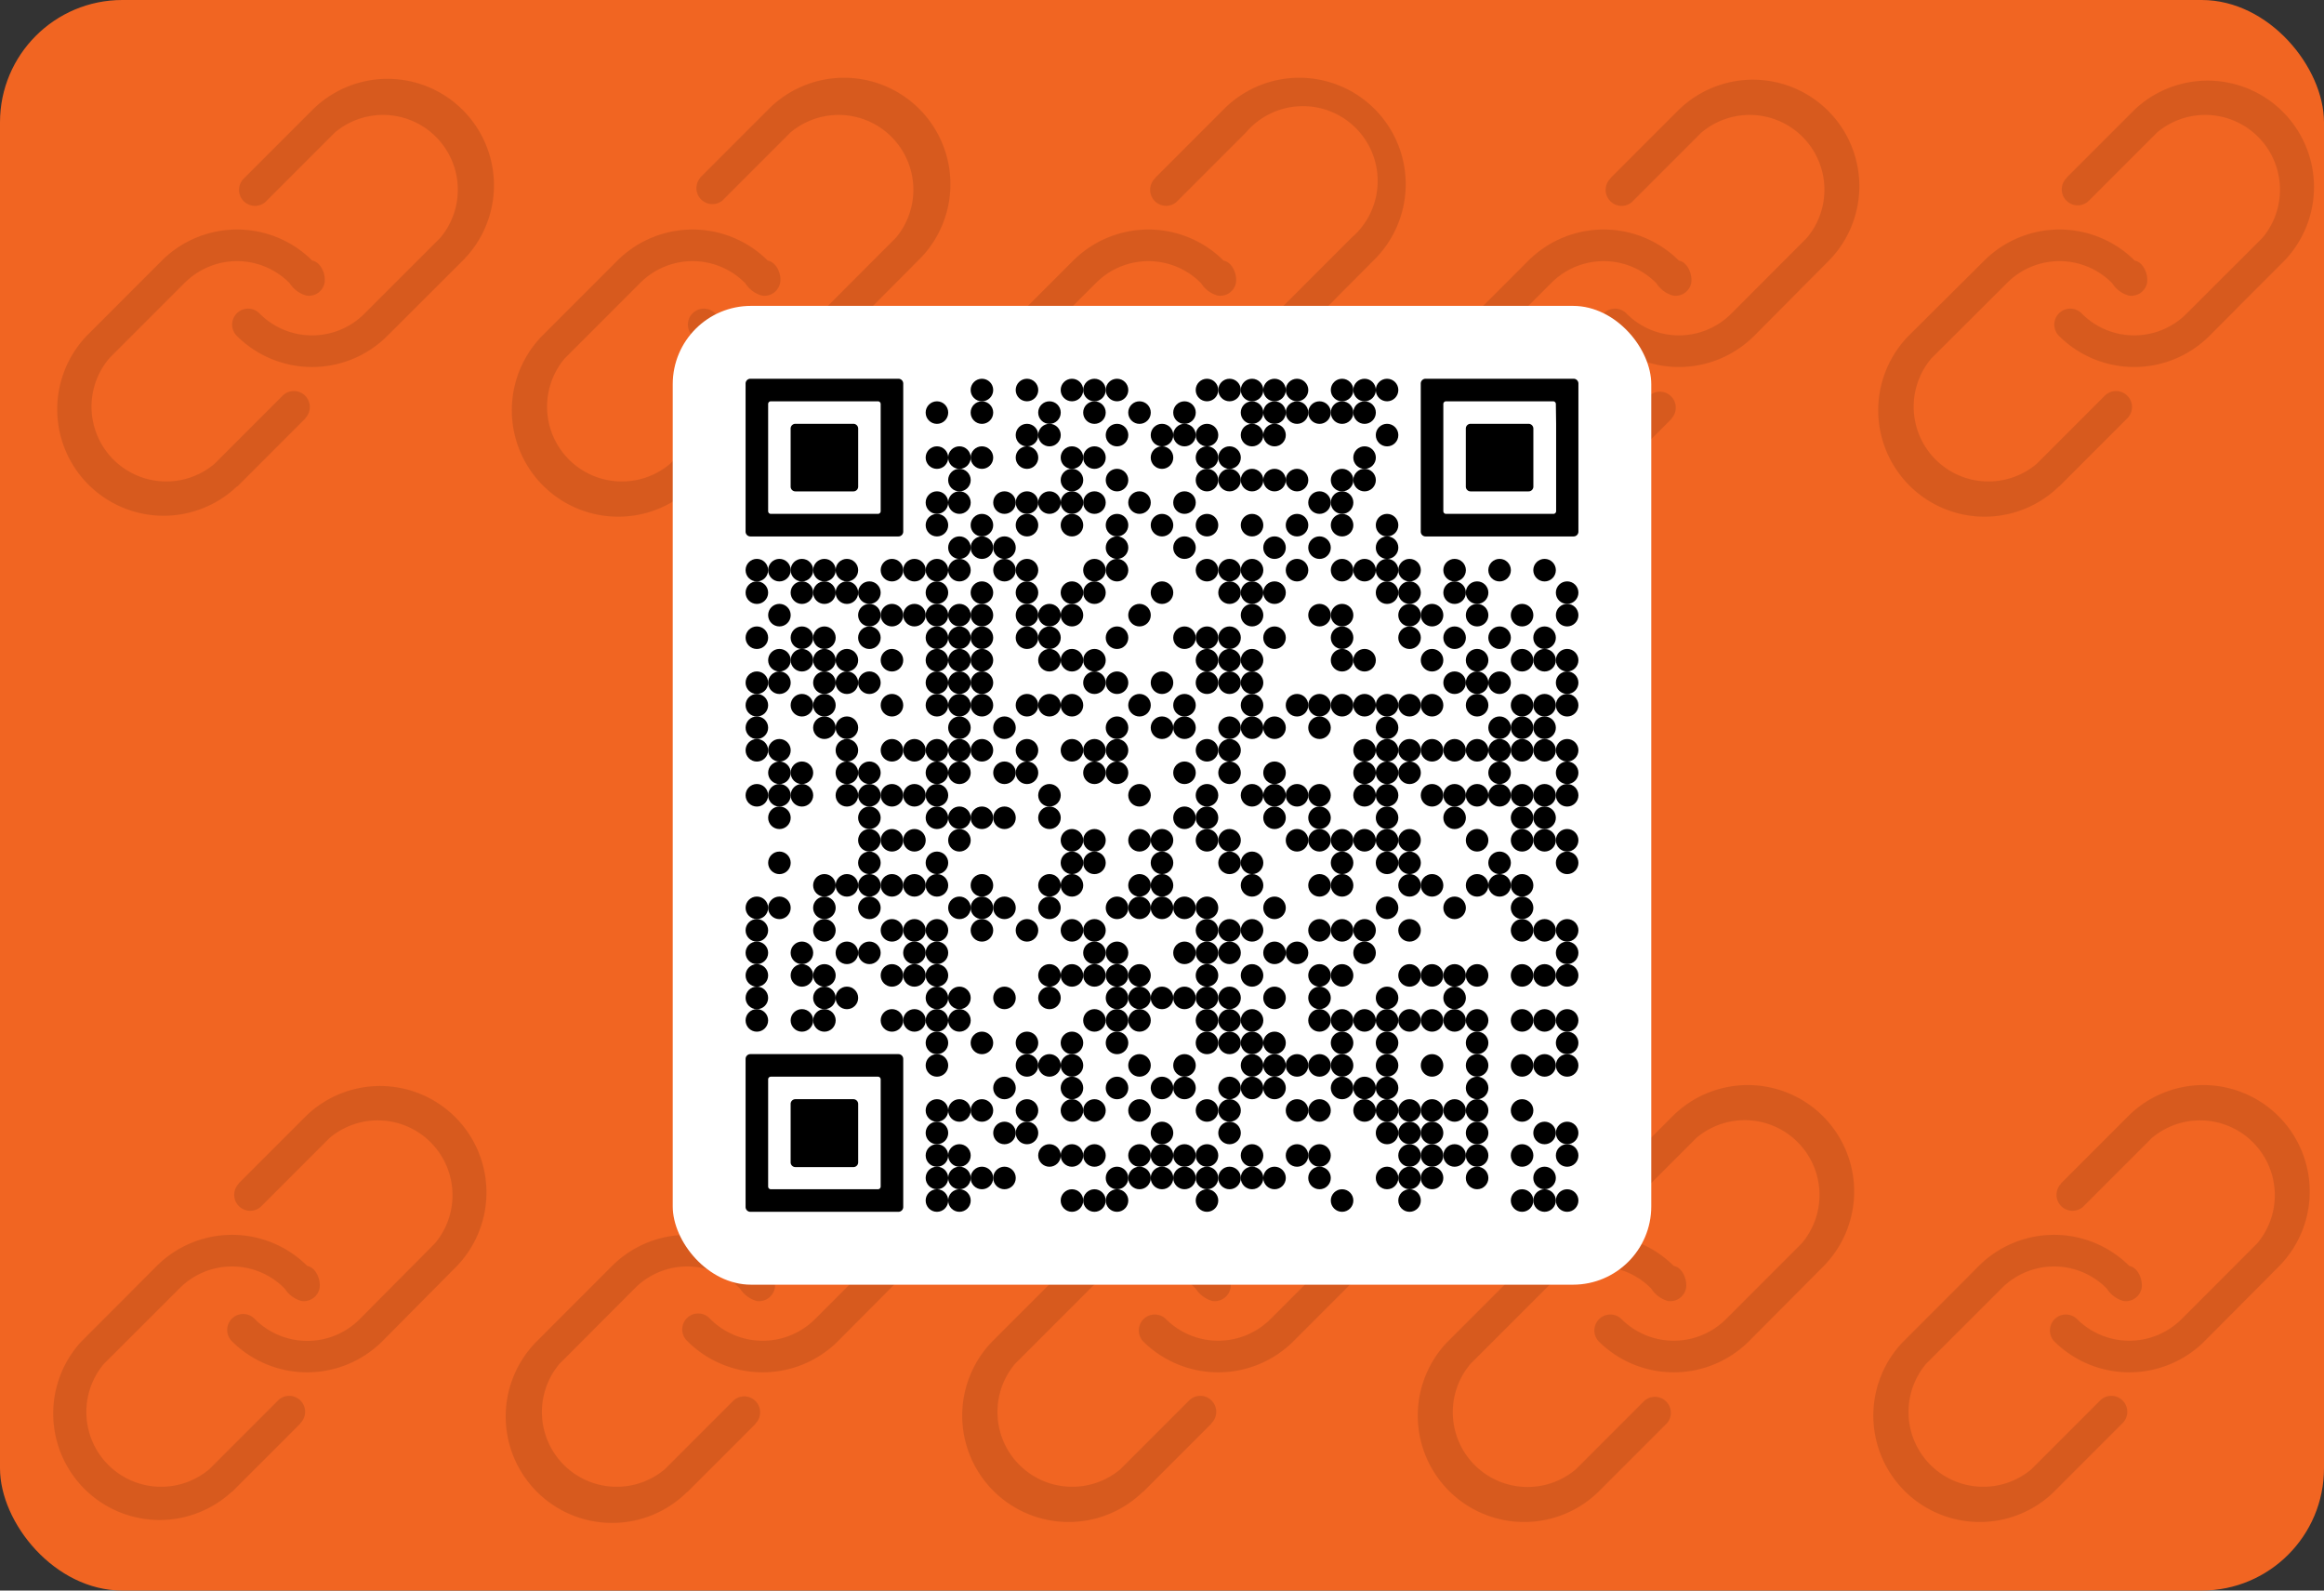 <svg xmlns="http://www.w3.org/2000/svg" viewBox="0 0 342 234"><rect x="0" y="0" width="342" height="234" fill="#333333" stroke="none"/><defs><style>.cls-1{fill:#f16522;}.cls-2{opacity:0.21;}.cls-3{opacity:0.5;}.cls-4{fill:#fff;}</style></defs><g id="Layer_2" data-name="Layer 2"><g id="orange_export_qr_with_background" data-name="orange export qr with background"><rect id="background" class="cls-1" width="342" height="234" rx="18"/><g id="link_icons" data-name="link icons" class="cls-2"><path class="cls-3" d="M34.88,71.56A15.66,15.66,0,0,1,12.74,49.42L23.81,38.34a15.69,15.69,0,0,1,22.15,0c1.27.23,2,2,1.81,3.24a2.34,2.34,0,0,1-2.71,1.9,4.25,4.25,0,0,1-2.43-1.81,10.87,10.87,0,0,0-15.5,0L16.06,52.74a11,11,0,0,0,15.5,15.5l10-10a2.35,2.35,0,0,1,3.37,3.28s0,0,0,.05l-10,10ZM57,49.42a15.69,15.69,0,0,1-22.15,0,2.35,2.35,0,0,1,3.32-3.33h0a10.88,10.88,0,0,0,15.51,0L64.78,35a11,11,0,0,0-15.5-15.5l-10,10a2.35,2.35,0,1,1-3.37-3.27l.05-.05,10-10A15.66,15.66,0,1,1,68.1,38.34Z"/><path class="cls-3" d="M101.92,71.56A15.66,15.66,0,0,1,79.77,49.42L90.85,38.34a15.68,15.68,0,0,1,22.14,0c1.28.23,2.05,2,1.82,3.24a2.34,2.34,0,0,1-2.72,1.9,4.26,4.26,0,0,1-2.42-1.81,10.87,10.87,0,0,0-15.5,0L83.1,52.74a11,11,0,0,0,15.5,15.5l10-10a2.35,2.35,0,0,1,3.37,3.28l0,.05-10,10Zm22.15-22.14a15.69,15.69,0,0,1-22.15,0,2.35,2.35,0,0,1,3.32-3.33h0a10.87,10.87,0,0,0,15.5,0L131.82,35a11,11,0,0,0-15.5-15.5l-10,10A2.35,2.35,0,0,1,103,26.21l0-.05,10-10a15.66,15.66,0,1,1,22.15,22.14Z"/><path class="cls-3" d="M169,71.56a15.66,15.66,0,1,1-22.15-22.14l11.08-11.08a15.68,15.68,0,0,1,22.14,0c1.28.23,2,2,1.82,3.24a2.34,2.34,0,0,1-2.72,1.9,4.23,4.23,0,0,1-2.42-1.81,10.87,10.87,0,0,0-15.5,0L150.13,52.74a11,11,0,0,0,15.51,15.5l10-10A2.35,2.35,0,0,1,179,61.55s0,0-.05.05l-10,10ZM191.1,49.42a15.68,15.68,0,0,1-22.14,0,2.35,2.35,0,0,1,3.32-3.33h0a10.87,10.87,0,0,0,15.5,0L198.86,35a11,11,0,1,0-15.51-15.5l-10,10A2.35,2.35,0,1,1,170,26.21s0,0,0-.05l10-10a15.66,15.66,0,1,1,22.15,22.14Z"/><path class="cls-3" d="M236,71.56a15.66,15.66,0,0,1-22.15-22.14l11.07-11.08a15.69,15.69,0,0,1,22.15,0c1.28.23,2,2,1.82,3.24a2.34,2.34,0,0,1-2.72,1.9,4.23,4.23,0,0,1-2.42-1.81,10.87,10.87,0,0,0-15.5,0L217.17,52.74a11,11,0,0,0,15.5,15.5l10-10A2.35,2.35,0,0,1,246,61.55l0,.05-10,10Zm22.14-22.14a15.68,15.68,0,0,1-22.14,0,2.35,2.35,0,0,1,3.32-3.33h0a10.87,10.87,0,0,0,15.5,0L265.89,35a11,11,0,0,0-15.5-15.5l-10,10a2.35,2.35,0,1,1-3.37-3.27l0-.05,10-10a15.66,15.66,0,0,1,22.15,22.14Z"/><path class="cls-3" d="M303,71.56a15.66,15.66,0,0,1-22.15-22.14L292,38.34a15.69,15.69,0,0,1,22.15,0c1.28.23,2,2,1.82,3.24a2.35,2.35,0,0,1-2.72,1.9,4.2,4.2,0,0,1-2.42-1.81,10.88,10.88,0,0,0-15.51,0L284.21,52.74a11,11,0,0,0,15.5,15.5l10-10a2.35,2.35,0,0,1,3.37,3.28l-.05.05-10,10Zm22.14-22.14a15.68,15.68,0,0,1-22.14,0,2.35,2.35,0,0,1,3.32-3.33h0a10.87,10.87,0,0,0,15.5,0L332.93,35a11,11,0,0,0-15.5-15.5l-10,10a2.34,2.34,0,1,1-3.36-3.27l0-.05,10-10a15.66,15.66,0,0,1,22.14,22.14Z"/><path class="cls-3" d="M34.12,219.46A15.66,15.66,0,0,1,12,197.32l11.07-11.08a15.69,15.69,0,0,1,22.15,0c1.27.23,2,2,1.82,3.24a2.37,2.37,0,0,1-2.72,1.91,4.31,4.31,0,0,1-2.43-1.82,10.87,10.87,0,0,0-15.5,0L15.3,200.64a11,11,0,0,0,15.5,15.5l10-10a2.35,2.35,0,1,1,3.37,3.27l0,.05-10,10Zm22.15-22.14a15.69,15.69,0,0,1-22.15,0A2.35,2.35,0,1,1,37.45,194h0A10.89,10.89,0,0,0,53,194L64,182.92a11,11,0,0,0-15.5-15.5l-10,10a2.35,2.35,0,0,1-3.37-3.28l0-.05,10-10a15.66,15.66,0,0,1,22.14,22.14Z"/><path class="cls-3" d="M101.16,219.46A15.66,15.66,0,0,1,79,197.32l11.07-11.08a15.68,15.68,0,0,1,22.14,0c1.28.23,2,2,1.82,3.24a2.36,2.36,0,0,1-2.72,1.91,4.33,4.33,0,0,1-2.42-1.82,10.87,10.87,0,0,0-15.5,0L82.34,200.64a11,11,0,0,0,15.5,15.5l10-10a2.34,2.34,0,1,1,3.36,3.27l0,.05-10,10Zm22.15-22.14a15.69,15.69,0,0,1-22.15,0,2.35,2.35,0,1,1,3.32-3.32h0A10.9,10.9,0,0,0,120,194l11.07-11.08a11,11,0,0,0-15.5-15.5l-10,10a2.35,2.35,0,0,1-3.37-3.28l0-.05,10-10a15.66,15.66,0,0,1,22.14,22.14Z"/><path class="cls-3" d="M168.2,219.46a15.66,15.66,0,0,1-22.15-22.14l11.08-11.08a15.68,15.68,0,0,1,22.14,0c1.28.23,2,2,1.82,3.24a2.36,2.36,0,0,1-2.72,1.91,4.29,4.29,0,0,1-2.42-1.82,10.87,10.87,0,0,0-15.5,0l-11.07,11.07a11,11,0,0,0,15.5,15.5l10-10a2.35,2.35,0,1,1,3.37,3.27l0,.05-10,10Zm22.15-22.14a15.69,15.69,0,0,1-22.15,0,2.35,2.35,0,0,1,3.32-3.32h0a10.89,10.89,0,0,0,15.5,0l11.08-11.08a11,11,0,0,0-15.5-15.5l-10,10a2.35,2.35,0,0,1-3.37-3.28l.05-.05,10-10a15.66,15.66,0,0,1,22.15,22.14Z"/><path class="cls-3" d="M235.24,219.46a15.66,15.66,0,0,1-22.15-22.14l11.08-11.08a15.68,15.68,0,0,1,22.14,0c1.28.23,2,2,1.82,3.24a2.36,2.36,0,0,1-2.72,1.91,4.29,4.29,0,0,1-2.42-1.82,10.87,10.87,0,0,0-15.5,0l-11.08,11.07a11,11,0,0,0,15.51,15.5l10-10a2.35,2.35,0,0,1,3.37,3.27s0,0-.05.05l-10,10Zm22.14-22.14a15.68,15.68,0,0,1-22.14,0,2.35,2.35,0,0,1,3.32-3.32h0a10.89,10.89,0,0,0,15.5,0l11.08-11.08a11,11,0,0,0-15.51-15.5l-10,10a2.35,2.35,0,0,1-3.37-3.28l0-.05,10-10a15.66,15.66,0,0,1,22.15,22.14Z"/><path class="cls-3" d="M302.28,219.46a15.66,15.66,0,0,1-22.15-22.14l11.07-11.08a15.69,15.69,0,0,1,22.15,0c1.28.23,2,2,1.82,3.24a2.36,2.36,0,0,1-2.72,1.91,4.26,4.26,0,0,1-2.42-1.82,10.87,10.87,0,0,0-15.5,0l-11.08,11.07a11,11,0,0,0,15.5,15.5l10-10a2.35,2.35,0,1,1,3.37,3.27l-.05.05-10,10Zm22.14-22.14a15.68,15.68,0,0,1-22.14,0A2.35,2.35,0,0,1,305.6,194h0a10.89,10.89,0,0,0,15.5,0l11.07-11.08a11,11,0,0,0-15.5-15.5l-10,10a2.35,2.35,0,0,1-3.37-3.28l0-.05,10-10a15.66,15.66,0,0,1,22.15,22.14Z"/></g><rect class="cls-4" x="99" y="45" width="144" height="144" rx="11.52"/></g><g id="_15" data-name="15"><circle cx="144.5" cy="57.38" r="1.66"/><circle cx="151.13" cy="57.38" r="1.66"/><circle cx="157.75" cy="57.38" r="1.66"/><circle cx="161.06" cy="57.38" r="1.66"/><circle cx="164.38" cy="57.38" r="1.66"/><circle cx="177.62" cy="57.38" r="1.66"/><circle cx="180.94" cy="57.38" r="1.66"/><circle cx="184.25" cy="57.38" r="1.66"/><circle cx="187.56" cy="57.38" r="1.66"/><circle cx="190.87" cy="57.38" r="1.66"/><circle cx="197.5" cy="57.38" r="1.66"/><circle cx="200.81" cy="57.38" r="1.66"/><circle cx="204.12" cy="57.38" r="1.66"/><circle cx="137.88" cy="60.7" r="1.66"/><circle cx="144.5" cy="60.7" r="1.66"/><circle cx="154.44" cy="60.7" r="1.66"/><circle cx="161.06" cy="60.7" r="1.66"/><circle cx="167.69" cy="60.7" r="1.66"/><circle cx="174.31" cy="60.7" r="1.66"/><circle cx="184.25" cy="60.7" r="1.66"/><circle cx="187.56" cy="60.7" r="1.66"/><circle cx="190.87" cy="60.7" r="1.66"/><circle cx="194.18" cy="60.7" r="1.66"/><circle cx="197.5" cy="60.7" r="1.66"/><circle cx="200.81" cy="60.7" r="1.66"/><circle cx="151.13" cy="64.01" r="1.66"/><circle cx="154.44" cy="64.01" r="1.66"/><circle cx="164.38" cy="64.01" r="1.66"/><circle cx="171" cy="64.01" r="1.66"/><circle cx="174.31" cy="64.01" r="1.66"/><circle cx="177.62" cy="64.01" r="1.66"/><circle cx="184.25" cy="64.01" r="1.66"/><circle cx="187.56" cy="64.01" r="1.66"/><circle cx="204.12" cy="64.01" r="1.66"/><circle cx="137.88" cy="67.32" r="1.66"/><circle cx="141.19" cy="67.32" r="1.66"/><circle cx="144.5" cy="67.32" r="1.66"/><circle cx="151.13" cy="67.32" r="1.66"/><circle cx="157.75" cy="67.32" r="1.66"/><circle cx="161.06" cy="67.32" r="1.66"/><circle cx="171" cy="67.32" r="1.66"/><circle cx="177.62" cy="67.32" r="1.66"/><circle cx="180.94" cy="67.32" r="1.66"/><circle cx="200.81" cy="67.32" r="1.66"/><circle cx="141.19" cy="70.63" r="1.66"/><circle cx="157.75" cy="70.63" r="1.66"/><circle cx="164.38" cy="70.63" r="1.66"/><circle cx="177.62" cy="70.63" r="1.66"/><circle cx="180.94" cy="70.63" r="1.66"/><circle cx="184.25" cy="70.63" r="1.66"/><circle cx="187.56" cy="70.63" r="1.66"/><circle cx="190.87" cy="70.63" r="1.66"/><circle cx="197.5" cy="70.63" r="1.66"/><circle cx="200.81" cy="70.63" r="1.66"/><circle cx="137.88" cy="73.94" r="1.66"/><circle cx="141.19" cy="73.94" r="1.66"/><circle cx="147.82" cy="73.94" r="1.66"/><circle cx="151.13" cy="73.94" r="1.66"/><circle cx="154.44" cy="73.94" r="1.66"/><circle cx="157.75" cy="73.94" r="1.66"/><circle cx="161.06" cy="73.94" r="1.66"/><circle cx="167.69" cy="73.94" r="1.66"/><circle cx="174.31" cy="73.94" r="1.66"/><circle cx="194.18" cy="73.94" r="1.66"/><circle cx="197.5" cy="73.94" r="1.66"/><circle cx="137.88" cy="77.26" r="1.66"/><circle cx="144.5" cy="77.26" r="1.66"/><circle cx="151.13" cy="77.26" r="1.66"/><circle cx="157.75" cy="77.26" r="1.66"/><circle cx="164.38" cy="77.26" r="1.66"/><circle cx="171" cy="77.26" r="1.66"/><circle cx="177.62" cy="77.26" r="1.66"/><circle cx="184.25" cy="77.26" r="1.66"/><circle cx="190.87" cy="77.26" r="1.66"/><circle cx="197.5" cy="77.26" r="1.66"/><circle cx="204.12" cy="77.26" r="1.66"/><circle cx="141.19" cy="80.57" r="1.66"/><circle cx="144.5" cy="80.57" r="1.66"/><circle cx="147.82" cy="80.57" r="1.66"/><circle cx="164.38" cy="80.57" r="1.66"/><circle cx="174.31" cy="80.57" r="1.66"/><circle cx="187.56" cy="80.57" r="1.66"/><circle cx="194.18" cy="80.57" r="1.66"/><circle cx="204.12" cy="80.57" r="1.66"/><circle cx="111.38" cy="83.88" r="1.66"/><circle cx="114.7" cy="83.88" r="1.66"/><circle cx="118.01" cy="83.88" r="1.66"/><circle cx="121.32" cy="83.88" r="1.66"/><circle cx="124.63" cy="83.88" r="1.66"/><circle cx="131.26" cy="83.88" r="1.66"/><circle cx="134.57" cy="83.88" r="1.66"/><circle cx="137.88" cy="83.88" r="1.66"/><circle cx="141.19" cy="83.88" r="1.66"/><circle cx="147.82" cy="83.88" r="1.66"/><circle cx="151.13" cy="83.88" r="1.66"/><circle cx="161.06" cy="83.88" r="1.66"/><circle cx="164.38" cy="83.88" r="1.66"/><circle cx="177.62" cy="83.88" r="1.66"/><circle cx="180.94" cy="83.88" r="1.66"/><circle cx="184.25" cy="83.88" r="1.66"/><circle cx="190.87" cy="83.88" r="1.66"/><circle cx="197.5" cy="83.88" r="1.66"/><circle cx="200.81" cy="83.88" r="1.66"/><circle cx="204.12" cy="83.88" r="1.66"/><circle cx="207.43" cy="83.88" r="1.66"/><circle cx="214.06" cy="83.88" r="1.66"/><circle cx="220.68" cy="83.88" r="1.66"/><circle cx="227.3" cy="83.88" r="1.66"/><circle cx="111.38" cy="87.19" r="1.66"/><circle cx="118.01" cy="87.19" r="1.66"/><circle cx="121.32" cy="87.19" r="1.66"/><circle cx="124.63" cy="87.19" r="1.66"/><circle cx="127.94" cy="87.19" r="1.66"/><circle cx="137.88" cy="87.19" r="1.66"/><circle cx="144.5" cy="87.19" r="1.66"/><circle cx="151.13" cy="87.19" r="1.66"/><circle cx="157.75" cy="87.19" r="1.66"/><circle cx="161.06" cy="87.19" r="1.66"/><circle cx="171" cy="87.19" r="1.66"/><circle cx="180.94" cy="87.19" r="1.66"/><circle cx="184.25" cy="87.19" r="1.66"/><circle cx="187.56" cy="87.19" r="1.66"/><circle cx="204.12" cy="87.19" r="1.66"/><circle cx="207.43" cy="87.19" r="1.66"/><circle cx="214.06" cy="87.19" r="1.66"/><circle cx="217.37" cy="87.19" r="1.66"/><circle cx="230.62" cy="87.19" r="1.66"/><circle cx="114.7" cy="90.5" r="1.66"/><circle cx="127.94" cy="90.5" r="1.66"/><circle cx="131.26" cy="90.5" r="1.66"/><circle cx="134.57" cy="90.5" r="1.66"/><circle cx="137.88" cy="90.5" r="1.66"/><circle cx="141.19" cy="90.5" r="1.66"/><circle cx="144.5" cy="90.5" r="1.66"/><circle cx="151.13" cy="90.5" r="1.66"/><circle cx="154.44" cy="90.5" r="1.66"/><circle cx="157.75" cy="90.5" r="1.66"/><circle cx="167.69" cy="90.5" r="1.66"/><circle cx="184.25" cy="90.5" r="1.66"/><circle cx="194.18" cy="90.5" r="1.66"/><circle cx="197.5" cy="90.5" r="1.66"/><circle cx="207.43" cy="90.5" r="1.66"/><circle cx="210.74" cy="90.5" r="1.66"/><circle cx="217.37" cy="90.5" r="1.66"/><circle cx="223.99" cy="90.5" r="1.66"/><circle cx="230.62" cy="90.5" r="1.66"/><circle cx="111.38" cy="93.82" r="1.66"/><circle cx="118.01" cy="93.82" r="1.66"/><circle cx="121.32" cy="93.82" r="1.66"/><circle cx="127.94" cy="93.82" r="1.66"/><circle cx="137.88" cy="93.82" r="1.66"/><circle cx="141.19" cy="93.82" r="1.66"/><circle cx="144.5" cy="93.82" r="1.66"/><circle cx="151.13" cy="93.82" r="1.66"/><circle cx="154.44" cy="93.82" r="1.66"/><circle cx="164.38" cy="93.82" r="1.66"/><circle cx="174.31" cy="93.82" r="1.66"/><circle cx="177.62" cy="93.82" r="1.66"/><circle cx="180.94" cy="93.82" r="1.66"/><circle cx="187.56" cy="93.82" r="1.66"/><circle cx="197.5" cy="93.82" r="1.66"/><circle cx="207.43" cy="93.82" r="1.66"/><circle cx="214.06" cy="93.82" r="1.66"/><circle cx="220.68" cy="93.82" r="1.66"/><circle cx="227.3" cy="93.82" r="1.66"/><circle cx="114.7" cy="97.13" r="1.66"/><circle cx="118.01" cy="97.13" r="1.66"/><circle cx="121.32" cy="97.13" r="1.66"/><circle cx="124.63" cy="97.13" r="1.66"/><circle cx="131.26" cy="97.13" r="1.66"/><circle cx="137.88" cy="97.13" r="1.66"/><circle cx="141.19" cy="97.13" r="1.66"/><circle cx="144.5" cy="97.13" r="1.66"/><circle cx="154.44" cy="97.13" r="1.66"/><circle cx="157.75" cy="97.13" r="1.66"/><circle cx="161.06" cy="97.13" r="1.66"/><circle cx="177.62" cy="97.13" r="1.66"/><circle cx="180.94" cy="97.13" r="1.66"/><circle cx="184.25" cy="97.13" r="1.66"/><circle cx="197.5" cy="97.13" r="1.66"/><circle cx="200.81" cy="97.13" r="1.66"/><circle cx="210.74" cy="97.13" r="1.66"/><circle cx="217.37" cy="97.13" r="1.66"/><circle cx="223.99" cy="97.13" r="1.66"/><circle cx="227.3" cy="97.13" r="1.66"/><circle cx="230.62" cy="97.13" r="1.66"/><circle cx="111.38" cy="100.44" r="1.66"/><circle cx="114.7" cy="100.44" r="1.66"/><circle cx="121.32" cy="100.44" r="1.66"/><circle cx="124.63" cy="100.44" r="1.66"/><circle cx="127.94" cy="100.44" r="1.66"/><circle cx="137.88" cy="100.44" r="1.66"/><circle cx="141.19" cy="100.44" r="1.66"/><circle cx="144.5" cy="100.44" r="1.66"/><circle cx="161.06" cy="100.44" r="1.66"/><circle cx="164.38" cy="100.44" r="1.66"/><circle cx="171" cy="100.44" r="1.66"/><circle cx="177.62" cy="100.44" r="1.66"/><circle cx="180.94" cy="100.44" r="1.66"/><circle cx="184.25" cy="100.44" r="1.66"/><circle cx="214.06" cy="100.44" r="1.66"/><circle cx="217.37" cy="100.44" r="1.66"/><circle cx="220.68" cy="100.44" r="1.66"/><circle cx="230.62" cy="100.44" r="1.66"/><circle cx="111.38" cy="103.75" r="1.66"/><circle cx="118.01" cy="103.75" r="1.66"/><circle cx="121.32" cy="103.75" r="1.66"/><circle cx="131.26" cy="103.75" r="1.66"/><circle cx="137.88" cy="103.75" r="1.66"/><circle cx="141.19" cy="103.75" r="1.66"/><circle cx="144.5" cy="103.75" r="1.66"/><circle cx="151.13" cy="103.75" r="1.66"/><circle cx="154.44" cy="103.75" r="1.66"/><circle cx="157.75" cy="103.75" r="1.66"/><circle cx="167.69" cy="103.75" r="1.66"/><circle cx="174.31" cy="103.75" r="1.66"/><circle cx="184.25" cy="103.75" r="1.66"/><circle cx="190.87" cy="103.75" r="1.66"/><circle cx="194.18" cy="103.75" r="1.66"/><circle cx="197.5" cy="103.75" r="1.66"/><circle cx="200.81" cy="103.75" r="1.66"/><circle cx="204.12" cy="103.75" r="1.66"/><circle cx="207.43" cy="103.75" r="1.66"/><circle cx="210.74" cy="103.75" r="1.66"/><circle cx="217.37" cy="103.75" r="1.66"/><circle cx="223.99" cy="103.75" r="1.66"/><circle cx="227.3" cy="103.75" r="1.66"/><circle cx="230.62" cy="103.75" r="1.66"/><circle cx="111.38" cy="107.06" r="1.66"/><circle cx="121.32" cy="107.06" r="1.66"/><circle cx="124.63" cy="107.06" r="1.66"/><circle cx="141.19" cy="107.06" r="1.66"/><circle cx="147.82" cy="107.06" r="1.66"/><circle cx="164.38" cy="107.06" r="1.66"/><circle cx="171" cy="107.06" r="1.66"/><circle cx="174.31" cy="107.06" r="1.66"/><circle cx="180.94" cy="107.06" r="1.66"/><circle cx="184.25" cy="107.06" r="1.66"/><circle cx="187.56" cy="107.06" r="1.66"/><circle cx="194.18" cy="107.06" r="1.66"/><circle cx="204.12" cy="107.06" r="1.66"/><circle cx="220.68" cy="107.06" r="1.66"/><circle cx="223.99" cy="107.06" r="1.66"/><circle cx="227.3" cy="107.06" r="1.66"/><circle cx="111.38" cy="110.38" r="1.66"/><circle cx="114.7" cy="110.38" r="1.66"/><circle cx="124.63" cy="110.38" r="1.66"/><circle cx="131.26" cy="110.38" r="1.66"/><circle cx="134.57" cy="110.38" r="1.66"/><circle cx="137.88" cy="110.38" r="1.66"/><circle cx="141.19" cy="110.38" r="1.66"/><circle cx="144.5" cy="110.38" r="1.66"/><circle cx="151.13" cy="110.38" r="1.66"/><circle cx="157.75" cy="110.38" r="1.66"/><circle cx="161.06" cy="110.38" r="1.66"/><circle cx="164.38" cy="110.38" r="1.66"/><circle cx="177.62" cy="110.38" r="1.66"/><circle cx="180.94" cy="110.38" r="1.66"/><circle cx="200.81" cy="110.38" r="1.66"/><circle cx="204.12" cy="110.38" r="1.66"/><circle cx="207.43" cy="110.38" r="1.66"/><circle cx="210.74" cy="110.38" r="1.66"/><circle cx="214.06" cy="110.38" r="1.66"/><circle cx="217.37" cy="110.38" r="1.66"/><circle cx="220.68" cy="110.38" r="1.66"/><circle cx="223.99" cy="110.38" r="1.66"/><circle cx="227.3" cy="110.38" r="1.66"/><circle cx="230.62" cy="110.38" r="1.66"/><circle cx="114.7" cy="113.69" r="1.66"/><circle cx="118.01" cy="113.69" r="1.66"/><circle cx="124.63" cy="113.69" r="1.66"/><circle cx="127.94" cy="113.69" r="1.66"/><circle cx="137.88" cy="113.69" r="1.66"/><circle cx="141.19" cy="113.69" r="1.66"/><circle cx="147.82" cy="113.69" r="1.66"/><circle cx="151.13" cy="113.69" r="1.66"/><circle cx="161.06" cy="113.69" r="1.66"/><circle cx="164.38" cy="113.69" r="1.66"/><circle cx="174.31" cy="113.69" r="1.66"/><circle cx="180.94" cy="113.69" r="1.66"/><circle cx="187.56" cy="113.69" r="1.66"/><circle cx="200.81" cy="113.69" r="1.66"/><circle cx="204.12" cy="113.69" r="1.66"/><circle cx="207.43" cy="113.69" r="1.66"/><circle cx="220.68" cy="113.69" r="1.66"/><circle cx="230.62" cy="113.69" r="1.66"/><circle cx="111.38" cy="117" r="1.66"/><circle cx="114.7" cy="117" r="1.66"/><circle cx="118.01" cy="117" r="1.66"/><circle cx="124.63" cy="117" r="1.66"/><circle cx="127.94" cy="117" r="1.66"/><circle cx="131.26" cy="117" r="1.66"/><circle cx="134.57" cy="117" r="1.66"/><circle cx="137.88" cy="117" r="1.66"/><circle cx="154.44" cy="117" r="1.66"/><circle cx="167.69" cy="117" r="1.66"/><circle cx="177.62" cy="117" r="1.66"/><circle cx="184.25" cy="117" r="1.66"/><circle cx="187.56" cy="117" r="1.66"/><circle cx="190.87" cy="117" r="1.66"/><circle cx="194.18" cy="117" r="1.66"/><circle cx="200.81" cy="117" r="1.66"/><circle cx="204.12" cy="117" r="1.66"/><circle cx="210.74" cy="117" r="1.66"/><circle cx="214.06" cy="117" r="1.66"/><circle cx="217.37" cy="117" r="1.66"/><circle cx="220.68" cy="117" r="1.66"/><circle cx="223.99" cy="117" r="1.66"/><circle cx="227.3" cy="117" r="1.66"/><circle cx="230.62" cy="117" r="1.66"/><circle cx="114.7" cy="120.31" r="1.66"/><circle cx="127.94" cy="120.31" r="1.66"/><circle cx="137.88" cy="120.31" r="1.66"/><circle cx="141.19" cy="120.31" r="1.66"/><circle cx="144.5" cy="120.31" r="1.66"/><circle cx="147.82" cy="120.31" r="1.66"/><circle cx="154.44" cy="120.31" r="1.66"/><circle cx="174.31" cy="120.31" r="1.66"/><circle cx="177.62" cy="120.31" r="1.66"/><circle cx="187.56" cy="120.31" r="1.66"/><circle cx="194.18" cy="120.31" r="1.66"/><circle cx="204.12" cy="120.31" r="1.66"/><circle cx="214.06" cy="120.31" r="1.66"/><circle cx="223.99" cy="120.31" r="1.66"/><circle cx="227.3" cy="120.31" r="1.66"/><circle cx="127.94" cy="123.62" r="1.66"/><circle cx="131.26" cy="123.62" r="1.66"/><circle cx="134.57" cy="123.62" r="1.66"/><circle cx="141.19" cy="123.62" r="1.66"/><circle cx="157.75" cy="123.62" r="1.66"/><circle cx="161.06" cy="123.62" r="1.66"/><circle cx="167.69" cy="123.62" r="1.66"/><circle cx="171" cy="123.62" r="1.66"/><circle cx="177.62" cy="123.62" r="1.66"/><circle cx="180.94" cy="123.62" r="1.66"/><circle cx="190.87" cy="123.62" r="1.66"/><circle cx="194.18" cy="123.62" r="1.66"/><circle cx="197.5" cy="123.62" r="1.66"/><circle cx="200.81" cy="123.62" r="1.66"/><circle cx="204.12" cy="123.62" r="1.66"/><circle cx="207.43" cy="123.62" r="1.66"/><circle cx="217.37" cy="123.62" r="1.66"/><circle cx="223.99" cy="123.62" r="1.66"/><circle cx="227.3" cy="123.62" r="1.66"/><circle cx="230.62" cy="123.62" r="1.66"/><circle cx="114.7" cy="126.94" r="1.66"/><circle cx="127.94" cy="126.94" r="1.66"/><circle cx="137.88" cy="126.94" r="1.66"/><circle cx="157.75" cy="126.94" r="1.66"/><circle cx="161.06" cy="126.94" r="1.66"/><circle cx="171" cy="126.94" r="1.66"/><circle cx="180.94" cy="126.94" r="1.66"/><circle cx="184.25" cy="126.94" r="1.66"/><circle cx="197.5" cy="126.94" r="1.66"/><circle cx="204.12" cy="126.94" r="1.66"/><circle cx="207.43" cy="126.94" r="1.66"/><circle cx="220.68" cy="126.94" r="1.66"/><circle cx="230.62" cy="126.94" r="1.66"/><circle cx="121.32" cy="130.25" r="1.66"/><circle cx="124.63" cy="130.25" r="1.66"/><circle cx="127.94" cy="130.25" r="1.66"/><circle cx="131.26" cy="130.25" r="1.66"/><circle cx="134.57" cy="130.25" r="1.66"/><circle cx="137.88" cy="130.25" r="1.66"/><circle cx="144.5" cy="130.25" r="1.66"/><circle cx="154.44" cy="130.25" r="1.66"/><circle cx="157.75" cy="130.25" r="1.66"/><circle cx="167.69" cy="130.25" r="1.66"/><circle cx="171" cy="130.25" r="1.66"/><circle cx="184.25" cy="130.25" r="1.66"/><circle cx="194.18" cy="130.25" r="1.66"/><circle cx="197.5" cy="130.25" r="1.66"/><circle cx="207.43" cy="130.25" r="1.66"/><circle cx="210.74" cy="130.25" r="1.66"/><circle cx="217.37" cy="130.25" r="1.66"/><circle cx="220.68" cy="130.25" r="1.66"/><circle cx="223.99" cy="130.25" r="1.66"/><circle cx="111.38" cy="133.56" r="1.66"/><circle cx="114.7" cy="133.56" r="1.66"/><circle cx="121.32" cy="133.56" r="1.66"/><circle cx="127.94" cy="133.56" r="1.66"/><circle cx="141.19" cy="133.56" r="1.66"/><circle cx="144.5" cy="133.56" r="1.66"/><circle cx="147.82" cy="133.56" r="1.66"/><circle cx="154.44" cy="133.56" r="1.66"/><circle cx="164.38" cy="133.56" r="1.66"/><circle cx="167.69" cy="133.56" r="1.66"/><circle cx="171" cy="133.56" r="1.66"/><circle cx="174.31" cy="133.56" r="1.66"/><circle cx="177.62" cy="133.56" r="1.66"/><circle cx="187.56" cy="133.56" r="1.66"/><circle cx="204.12" cy="133.56" r="1.66"/><circle cx="214.06" cy="133.56" r="1.66"/><circle cx="223.99" cy="133.56" r="1.66"/><circle cx="111.38" cy="136.87" r="1.66"/><circle cx="121.32" cy="136.87" r="1.66"/><circle cx="131.26" cy="136.87" r="1.66"/><circle cx="134.57" cy="136.87" r="1.66"/><circle cx="137.88" cy="136.87" r="1.66"/><circle cx="144.5" cy="136.87" r="1.66"/><circle cx="151.13" cy="136.87" r="1.66"/><circle cx="157.75" cy="136.87" r="1.66"/><circle cx="161.06" cy="136.87" r="1.66"/><circle cx="177.62" cy="136.87" r="1.66"/><circle cx="180.94" cy="136.87" r="1.66"/><circle cx="184.25" cy="136.87" r="1.66"/><circle cx="194.18" cy="136.87" r="1.66"/><circle cx="197.5" cy="136.87" r="1.66"/><circle cx="200.81" cy="136.87" r="1.66"/><circle cx="207.43" cy="136.87" r="1.66"/><circle cx="223.99" cy="136.87" r="1.66"/><circle cx="227.3" cy="136.87" r="1.66"/><circle cx="230.62" cy="136.87" r="1.66"/><circle cx="111.38" cy="140.18" r="1.66"/><circle cx="118.01" cy="140.18" r="1.66"/><circle cx="124.63" cy="140.18" r="1.66"/><circle cx="127.94" cy="140.18" r="1.66"/><circle cx="134.57" cy="140.18" r="1.66"/><circle cx="137.88" cy="140.18" r="1.66"/><circle cx="161.06" cy="140.18" r="1.66"/><circle cx="164.38" cy="140.18" r="1.66"/><circle cx="174.31" cy="140.18" r="1.66"/><circle cx="177.62" cy="140.18" r="1.66"/><circle cx="180.94" cy="140.18" r="1.66"/><circle cx="187.56" cy="140.18" r="1.66"/><circle cx="190.87" cy="140.18" r="1.66"/><circle cx="200.81" cy="140.18" r="1.66"/><circle cx="230.62" cy="140.18" r="1.66"/><circle cx="111.38" cy="143.5" r="1.66"/><circle cx="118.01" cy="143.5" r="1.66"/><circle cx="121.32" cy="143.5" r="1.66"/><circle cx="131.26" cy="143.5" r="1.66"/><circle cx="134.57" cy="143.5" r="1.66"/><circle cx="137.88" cy="143.5" r="1.66"/><circle cx="154.44" cy="143.5" r="1.66"/><circle cx="157.75" cy="143.5" r="1.66"/><circle cx="161.06" cy="143.5" r="1.66"/><circle cx="164.38" cy="143.5" r="1.66"/><circle cx="167.69" cy="143.5" r="1.66"/><circle cx="177.62" cy="143.5" r="1.66"/><circle cx="184.25" cy="143.5" r="1.66"/><circle cx="194.18" cy="143.5" r="1.66"/><circle cx="197.5" cy="143.5" r="1.66"/><circle cx="207.43" cy="143.5" r="1.66"/><circle cx="210.74" cy="143.5" r="1.66"/><circle cx="214.06" cy="143.5" r="1.66"/><circle cx="217.37" cy="143.5" r="1.66"/><circle cx="223.99" cy="143.5" r="1.66"/><circle cx="227.3" cy="143.5" r="1.66"/><circle cx="230.62" cy="143.5" r="1.66"/><circle cx="111.38" cy="146.81" r="1.66"/><circle cx="121.32" cy="146.81" r="1.66"/><circle cx="124.63" cy="146.81" r="1.66"/><circle cx="137.88" cy="146.81" r="1.66"/><circle cx="141.19" cy="146.81" r="1.66"/><circle cx="147.82" cy="146.81" r="1.66"/><circle cx="154.44" cy="146.81" r="1.66"/><circle cx="164.38" cy="146.81" r="1.66"/><circle cx="167.69" cy="146.81" r="1.66"/><circle cx="171" cy="146.81" r="1.66"/><circle cx="174.31" cy="146.81" r="1.66"/><circle cx="177.62" cy="146.81" r="1.66"/><circle cx="180.94" cy="146.81" r="1.66"/><circle cx="187.56" cy="146.81" r="1.66"/><circle cx="194.18" cy="146.81" r="1.66"/><circle cx="204.12" cy="146.81" r="1.66"/><circle cx="214.06" cy="146.81" r="1.66"/><circle cx="111.38" cy="150.12" r="1.66"/><circle cx="118.01" cy="150.12" r="1.66"/><circle cx="121.32" cy="150.12" r="1.66"/><circle cx="131.26" cy="150.12" r="1.66"/><circle cx="134.57" cy="150.12" r="1.66"/><circle cx="137.88" cy="150.12" r="1.66"/><circle cx="141.19" cy="150.12" r="1.66"/><circle cx="161.06" cy="150.12" r="1.66"/><circle cx="164.38" cy="150.12" r="1.66"/><circle cx="167.69" cy="150.12" r="1.66"/><circle cx="177.62" cy="150.12" r="1.66"/><circle cx="180.94" cy="150.12" r="1.66"/><circle cx="184.25" cy="150.12" r="1.66"/><circle cx="194.18" cy="150.12" r="1.66"/><circle cx="197.5" cy="150.12" r="1.66"/><circle cx="200.81" cy="150.12" r="1.66"/><circle cx="204.12" cy="150.12" r="1.66"/><circle cx="207.43" cy="150.12" r="1.66"/><circle cx="210.74" cy="150.12" r="1.66"/><circle cx="214.06" cy="150.12" r="1.66"/><circle cx="217.37" cy="150.12" r="1.66"/><circle cx="223.99" cy="150.12" r="1.66"/><circle cx="227.3" cy="150.12" r="1.66"/><circle cx="230.62" cy="150.12" r="1.66"/><circle cx="137.88" cy="153.43" r="1.66"/><circle cx="144.5" cy="153.43" r="1.66"/><circle cx="151.13" cy="153.43" r="1.66"/><circle cx="157.75" cy="153.43" r="1.66"/><circle cx="164.38" cy="153.43" r="1.66"/><circle cx="177.62" cy="153.43" r="1.66"/><circle cx="180.94" cy="153.43" r="1.66"/><circle cx="184.25" cy="153.43" r="1.66"/><circle cx="187.56" cy="153.43" r="1.66"/><circle cx="197.5" cy="153.43" r="1.66"/><circle cx="204.12" cy="153.43" r="1.66"/><circle cx="217.37" cy="153.43" r="1.66"/><circle cx="230.62" cy="153.43" r="1.66"/><circle cx="137.88" cy="156.74" r="1.66"/><circle cx="151.13" cy="156.74" r="1.66"/><circle cx="154.44" cy="156.74" r="1.66"/><circle cx="157.75" cy="156.74" r="1.66"/><circle cx="167.69" cy="156.74" r="1.66"/><circle cx="174.31" cy="156.74" r="1.66"/><circle cx="184.25" cy="156.74" r="1.66"/><circle cx="187.56" cy="156.74" r="1.66"/><circle cx="190.87" cy="156.74" r="1.66"/><circle cx="194.18" cy="156.74" r="1.66"/><circle cx="197.5" cy="156.74" r="1.66"/><circle cx="204.12" cy="156.74" r="1.66"/><circle cx="210.74" cy="156.74" r="1.66"/><circle cx="217.37" cy="156.74" r="1.66"/><circle cx="223.99" cy="156.74" r="1.66"/><circle cx="227.3" cy="156.74" r="1.66"/><circle cx="230.62" cy="156.74" r="1.66"/><circle cx="147.82" cy="160.06" r="1.66"/><circle cx="157.75" cy="160.06" r="1.66"/><circle cx="164.38" cy="160.06" r="1.66"/><circle cx="171" cy="160.06" r="1.66"/><circle cx="174.31" cy="160.06" r="1.66"/><circle cx="180.94" cy="160.06" r="1.66"/><circle cx="184.25" cy="160.06" r="1.66"/><circle cx="187.56" cy="160.06" r="1.66"/><circle cx="197.5" cy="160.06" r="1.66"/><circle cx="200.81" cy="160.06" r="1.66"/><circle cx="204.12" cy="160.06" r="1.66"/><circle cx="217.37" cy="160.06" r="1.66"/><circle cx="137.88" cy="163.37" r="1.66"/><circle cx="141.19" cy="163.37" r="1.66"/><circle cx="144.5" cy="163.37" r="1.66"/><circle cx="151.13" cy="163.37" r="1.66"/><circle cx="157.75" cy="163.37" r="1.66"/><circle cx="161.06" cy="163.37" r="1.66"/><circle cx="167.69" cy="163.37" r="1.66"/><circle cx="177.62" cy="163.37" r="1.66"/><circle cx="180.94" cy="163.37" r="1.66"/><circle cx="190.87" cy="163.37" r="1.66"/><circle cx="194.18" cy="163.37" r="1.66"/><circle cx="200.81" cy="163.37" r="1.66"/><circle cx="204.12" cy="163.37" r="1.66"/><circle cx="207.43" cy="163.37" r="1.66"/><circle cx="210.74" cy="163.37" r="1.66"/><circle cx="214.06" cy="163.37" r="1.66"/><circle cx="217.37" cy="163.37" r="1.66"/><circle cx="223.99" cy="163.37" r="1.66"/><circle cx="137.88" cy="166.68" r="1.66"/><circle cx="147.82" cy="166.68" r="1.66"/><circle cx="151.13" cy="166.68" r="1.66"/><circle cx="171" cy="166.68" r="1.66"/><circle cx="180.94" cy="166.68" r="1.66"/><circle cx="204.12" cy="166.68" r="1.66"/><circle cx="207.43" cy="166.68" r="1.66"/><circle cx="210.74" cy="166.68" r="1.66"/><circle cx="217.37" cy="166.68" r="1.66"/><circle cx="227.3" cy="166.68" r="1.66"/><circle cx="230.62" cy="166.68" r="1.66"/><circle cx="137.88" cy="169.99" r="1.66"/><circle cx="141.19" cy="169.99" r="1.66"/><circle cx="154.44" cy="169.99" r="1.66"/><circle cx="157.75" cy="169.99" r="1.66"/><circle cx="161.06" cy="169.99" r="1.66"/><circle cx="167.69" cy="169.99" r="1.66"/><circle cx="171" cy="169.99" r="1.66"/><circle cx="174.31" cy="169.99" r="1.66"/><circle cx="177.62" cy="169.99" r="1.66"/><circle cx="184.25" cy="169.99" r="1.66"/><circle cx="190.87" cy="169.99" r="1.66"/><circle cx="194.18" cy="169.99" r="1.66"/><circle cx="207.43" cy="169.99" r="1.66"/><circle cx="210.74" cy="169.99" r="1.66"/><circle cx="214.06" cy="169.99" r="1.66"/><circle cx="217.37" cy="169.99" r="1.66"/><circle cx="223.99" cy="169.99" r="1.66"/><circle cx="230.62" cy="169.99" r="1.66"/><circle cx="137.88" cy="173.3" r="1.66"/><circle cx="141.19" cy="173.3" r="1.66"/><circle cx="144.5" cy="173.3" r="1.66"/><circle cx="147.82" cy="173.3" r="1.66"/><circle cx="164.38" cy="173.3" r="1.66"/><circle cx="167.69" cy="173.3" r="1.66"/><circle cx="171" cy="173.3" r="1.66"/><circle cx="174.31" cy="173.3" r="1.66"/><circle cx="177.62" cy="173.3" r="1.66"/><circle cx="180.94" cy="173.3" r="1.66"/><circle cx="184.25" cy="173.3" r="1.66"/><circle cx="187.56" cy="173.3" r="1.66"/><circle cx="194.18" cy="173.3" r="1.66"/><circle cx="204.12" cy="173.3" r="1.66"/><circle cx="207.43" cy="173.3" r="1.66"/><circle cx="210.74" cy="173.3" r="1.66"/><circle cx="217.37" cy="173.3" r="1.66"/><circle cx="227.3" cy="173.3" r="1.66"/><circle cx="137.88" cy="176.62" r="1.66"/><circle cx="141.19" cy="176.62" r="1.66"/><circle cx="157.75" cy="176.62" r="1.66"/><circle cx="161.06" cy="176.62" r="1.66"/><circle cx="164.38" cy="176.62" r="1.66"/><circle cx="177.62" cy="176.62" r="1.66"/><circle cx="197.5" cy="176.62" r="1.66"/><circle cx="207.43" cy="176.62" r="1.66"/><circle cx="223.99" cy="176.62" r="1.66"/><circle cx="227.3" cy="176.62" r="1.66"/><circle cx="230.62" cy="176.62" r="1.66"/><path d="M110.43,55.72a.71.71,0,0,0-.71.71V78.21a.71.71,0,0,0,.71.71h21.78a.71.71,0,0,0,.71-.71V56.43a.71.71,0,0,0-.71-.71Zm19.17,6.63V75.2a.4.4,0,0,1-.4.4H113.44a.4.4,0,0,1-.4-.4V59.44a.4.4,0,0,1,.4-.4H129.2a.4.4,0,0,1,.4.4Z"/><path d="M126.29,69V63.05a.71.71,0,0,0-.71-.7h-8.53a.7.7,0,0,0-.7.7v8.54a.7.7,0,0,0,.7.7h8.53a.7.7,0,0,0,.71-.7Z"/><path d="M209.79,55.72a.71.71,0,0,0-.71.71V78.21a.71.71,0,0,0,.71.71h21.78a.71.71,0,0,0,.71-.71V56.43a.71.71,0,0,0-.71-.71ZM229,62.35V75.2a.4.4,0,0,1-.4.4H212.8a.4.4,0,0,1-.4-.4V59.44a.4.4,0,0,1,.4-.4h15.76a.4.4,0,0,1,.4.4Z"/><path d="M225.65,69V63.05a.71.71,0,0,0-.71-.7h-8.53a.7.7,0,0,0-.7.7v8.54a.7.7,0,0,0,.7.7h8.53a.7.7,0,0,0,.71-.7Z"/><path d="M110.43,155.08a.71.71,0,0,0-.71.71v21.78a.71.71,0,0,0,.71.71h21.78a.71.71,0,0,0,.71-.71V155.79a.71.71,0,0,0-.71-.71Zm19.17,6.63v12.85a.4.4,0,0,1-.4.4H113.44a.4.4,0,0,1-.4-.4V158.8a.4.4,0,0,1,.4-.4H129.2a.4.4,0,0,1,.4.4Z"/><path d="M126.29,168.34v-5.93a.71.71,0,0,0-.71-.7h-8.53a.7.7,0,0,0-.7.7V171a.7.7,0,0,0,.7.7h8.53a.7.7,0,0,0,.71-.7Z"/></g></g></svg>